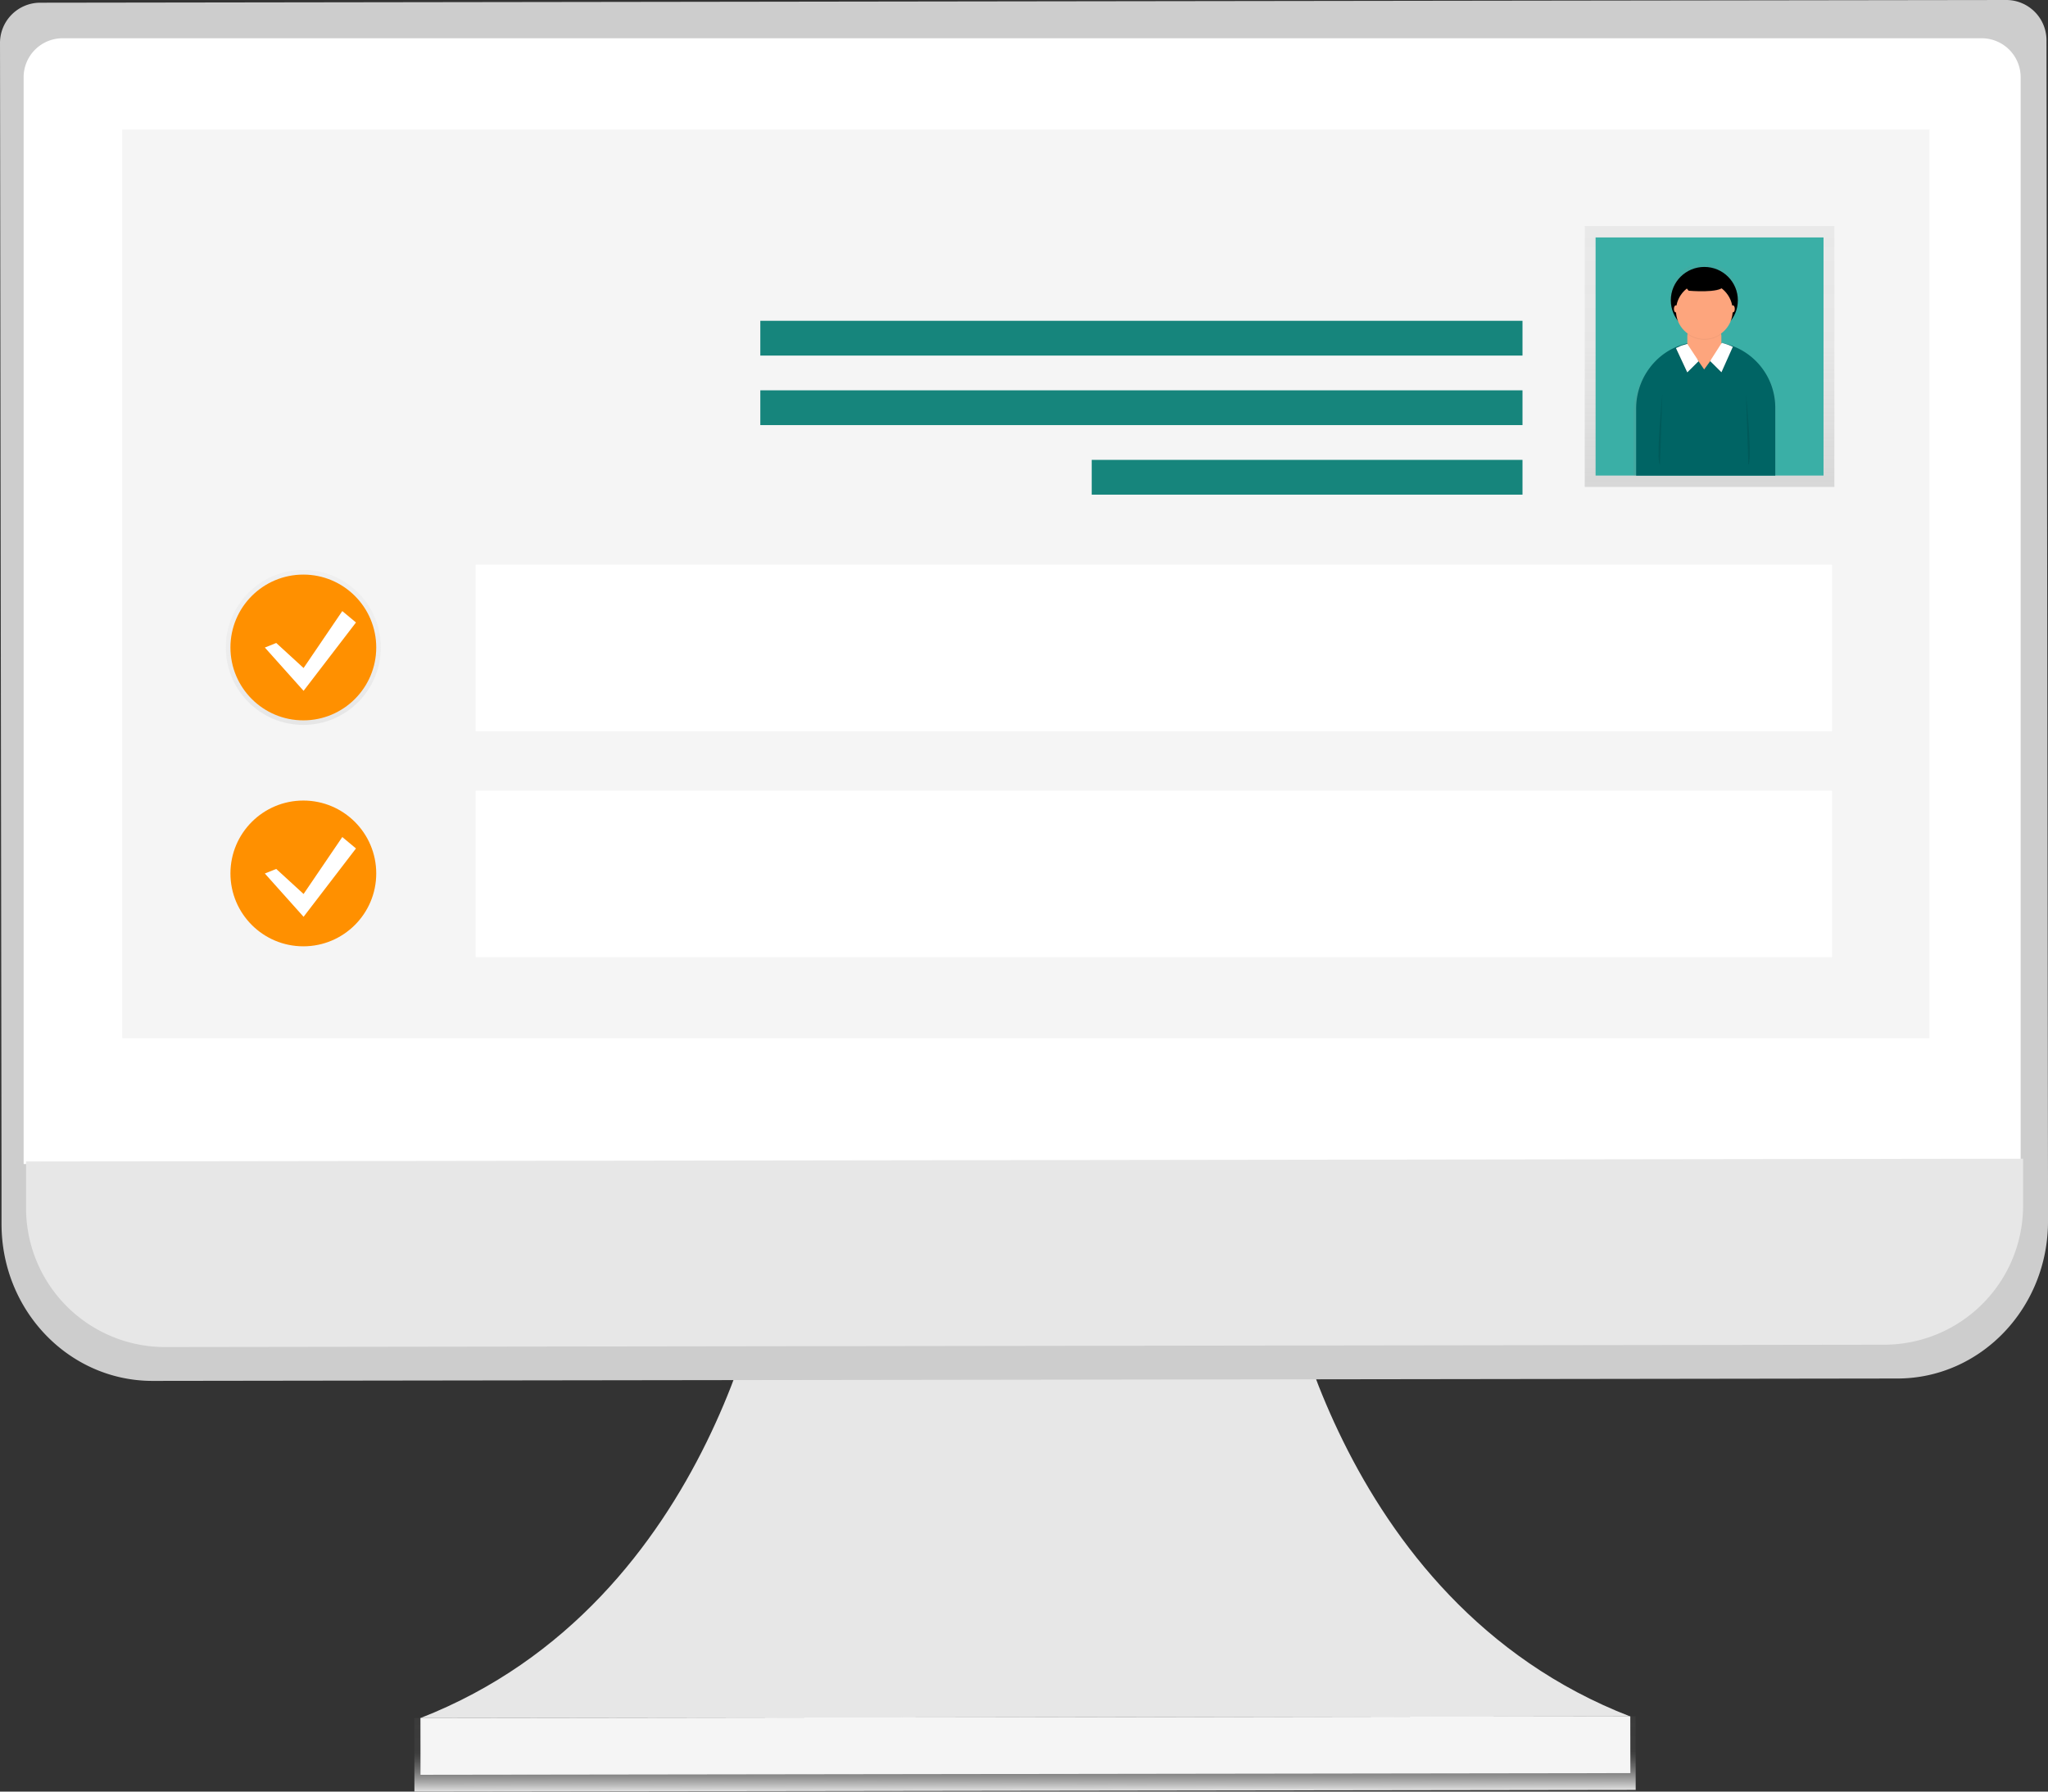 <svg id="_2" data-name="2" xmlns="http://www.w3.org/2000/svg" xmlns:xlink="http://www.w3.org/1999/xlink" viewBox="0 0 200 175">
  <rect x="0" y="0" width="200" height="175" fill="#333333" stroke="none"/>
  <defs>
    <style>
      .cls-1 {
        fill: #e7e7e7;
      }

      .cls-2 {
        fill: url(#linear-gradient);
      }

      .cls-3 {
        fill: #f5f5f5;
      }

      .cls-4 {
        fill: #cdcdcd;
      }

      .cls-5 {
        fill: #fff;
      }

      .cls-6 {
        fill: url(#linear-gradient-2);
      }

      .cls-7 {
        fill: #3aafa6;
      }

      .cls-8 {
        opacity: 0.5;
      }

      .cls-9 {
        fill: url(#linear-gradient-3);
      }

      .cls-10 {
        fill: #006464;
      }

      .cls-11 {
        fill: #fda57d;
      }

      .cls-12 {
        opacity: 0.05;
      }

      .cls-13 {
        opacity: 0.1;
      }

      .cls-14 {
        fill: #16857c;
      }

      .cls-15 {
        fill: url(#linear-gradient-4);
      }

      .cls-16 {
        fill: #ff9000;
      }
    </style>
    <linearGradient id="linear-gradient" x1="0.499" y1="1.015" x2="0.499" y2="0.014" gradientUnits="objectBoundingBox">
      <stop offset="0" stop-color="#e7e7e7"/>
      <stop offset="0.54" stop-color="gray" stop-opacity="0.122"/>
      <stop offset="1" stop-color="gray" stop-opacity="0.102"/>
    </linearGradient>
    <linearGradient id="linear-gradient-2" x1="0.5" y1="1" x2="0.5" gradientUnits="objectBoundingBox">
      <stop offset="0" stop-color="gray" stop-opacity="0.251"/>
      <stop offset="0.54" stop-color="gray" stop-opacity="0.122"/>
      <stop offset="1" stop-color="gray" stop-opacity="0.102"/>
    </linearGradient>
    <linearGradient id="linear-gradient-3" x1="0" y1="0.5" x2="1.001" y2="0.5" xlink:href="#linear-gradient-2"/>
    <linearGradient id="linear-gradient-4" x1="0.5" x2="0.5" y2="0" xlink:href="#linear-gradient-2"/>
  </defs>
  <path id="Path_1733" data-name="Path 1733" class="cls-1" d="M694.8,526.13s4.973,34,34.17,45.3l-59.075.081-59.075.081c29.15-11.376,34.049-45.394,34.049-45.394Z" transform="translate(-569.772 -403.771)"/>
  <rect id="Rectangle_566" data-name="Rectangle 566" class="cls-2" width="119.265" height="7.184" transform="translate(40.461 167.816) rotate(-0.08)"/>
  <rect id="Rectangle_567" data-name="Rectangle 567" class="cls-3" width="118.15" height="5.544" transform="translate(41.058 167.815) rotate(-0.08)"/>
  <path id="Path_1734" data-name="Path 1734" class="cls-4" d="M691.26,180l-192.145.265a3.932,3.932,0,0,0-3.847,4.016l.149,111.56v3.715c0,8.484,6.618,15.339,14.76,15.328l170.373-.233c8.138,0,14.728-6.89,14.717-15.367v-3.712l-.149-111.56A3.932,3.932,0,0,0,691.26,180Z" transform="translate(-495.267 -180)"/>
  <path id="Path_1735" data-name="Path 1735" class="cls-5" d="M506.062,189.5H693.443a3.809,3.809,0,0,1,3.819,3.8V299.465H502.24V193.3A3.809,3.809,0,0,1,506.062,189.5Z" transform="translate(-499.933 -185.763)"/>
  <path id="Path_1736" data-name="Path 1736" class="cls-1" d="M683.867,518.343l-167.8.23a13.58,13.58,0,0,1-13.63-13.529v-4.6l195.022-.269v4.6A13.579,13.579,0,0,1,683.867,518.343Z" transform="translate(-499.892 -386.994)"/>
  <rect id="Rectangle_568" data-name="Rectangle 568" class="cls-3" width="176.483" height="88.773" transform="translate(11.94 12.645)"/>
  <rect id="Rectangle_569" data-name="Rectangle 569" class="cls-6" width="24.378" height="25.474" transform="translate(154.76 22.084)"/>
  <rect id="Rectangle_570" data-name="Rectangle 570" class="cls-7" width="22.26" height="23.258" transform="translate(155.819 23.193)"/>
  <g id="Group_1610" data-name="Group 1610" class="cls-8" transform="translate(159.533 25.682)">
    <path id="Path_1737" data-name="Path 1737" class="cls-9" d="M921.137,253.228l-.277-.1-.017.025h-.017v-.75a1.713,1.713,0,0,0-.022-.276,2.873,2.873,0,0,0,.99-1.3,3.373,3.373,0,0,0-.393-4.561,3.414,3.414,0,0,0-4.6,0,3.373,3.373,0,0,0-.393,4.561,2.875,2.875,0,0,0,.99,1.3,1.725,1.725,0,0,0-.022.276v.828h0a7.024,7.024,0,0,0-5.176,6.764v6.155h14.083v-6.163a7.023,7.023,0,0,0-5.145-6.759Z" transform="translate(-912.2 -245.375)"/>
  </g>
  <path id="Path_1738" data-name="Path 1738" class="cls-10" d="M777.7,204.29h.859a6.443,6.443,0,0,1,6.357,6.527v6.547H771.33v-6.547A6.616,6.616,0,0,1,773.2,206.2a6.273,6.273,0,0,1,4.5-1.908Z" transform="translate(-611.55 -170.907)"/>
  <rect id="Rectangle_571" data-name="Rectangle 571" class="cls-11" width="3.324" height="4.135" rx="1.662" transform="translate(164.778 31.179)"/>
  <path id="Path_1739" data-name="Path 1739" class="cls-12" d="M785.2,205.854l1.115,2.378,1.106-1.1-1.106-1.691Z" transform="translate(-621.575 -171.74)"/>
  <path id="Path_1740" data-name="Path 1740" class="cls-5" d="M927.1,274.434l1.109,2.378,1.109-1.1-1.109-1.688-.51.154a1.275,1.275,0,0,0-.147.055Z" transform="translate(-763.436 -240.436)"/>
  <path id="Path_1741" data-name="Path 1741" class="cls-12" d="M799.716,205.506,798.6,208l-1.109-1.1,1.139-1.779Z" transform="translate(-630.458 -171.508)"/>
  <path id="Path_1742" data-name="Path 1742" class="cls-5" d="M941.358,274.05l-1.109,2.483-1.109-1.1,1.139-1.779.208.061a5.567,5.567,0,0,1,.663.234Z" transform="translate(-772.138 -240.168)"/>
  <path id="Path_1743" data-name="Path 1743" class="cls-11" d="M793.05,210.83l.621.9.654-.9Z" transform="translate(-627.249 -175.643)"/>
  <path id="Path_1744" data-name="Path 1744" class="cls-13" d="M921.348,291.64s-.66,6.535-.233,6.96" transform="translate(-759.006 -253.195)"/>
  <path id="Path_1745" data-name="Path 1745" class="cls-13" d="M951.77,291.64s.66,6.535.233,6.96" transform="translate(-781.267 -253.195)"/>
  <path id="Path_1746" data-name="Path 1746" class="cls-12" d="M932.831,267.508a2.781,2.781,0,0,0,1.641-.535,1.661,1.661,0,0,0-1.641-1.393h0a1.661,1.661,0,0,0-1.641,1.393A2.782,2.782,0,0,0,932.831,267.508Z" transform="translate(-766.392 -234.324)"/>
  <ellipse id="Ellipse_604" data-name="Ellipse 604" cx="3.274" cy="3.258" rx="3.274" ry="3.258" transform="translate(163.165 26.073)"/>
  <ellipse id="Ellipse_605" data-name="Ellipse 605" class="cls-11" cx="2.769" cy="2.756" rx="2.769" ry="2.756" transform="translate(163.67 27.595)"/>
  <path id="Path_1747" data-name="Path 1747" class="cls-12" d="M929.06,250.365l.7.85s3.069.276,3.418-.425-2.021-1.2-2.021-1.2Z" transform="translate(-764.853 -222.745)"/>
  <path id="Path_1748" data-name="Path 1748" d="M929.06,250.085l.7.85s3.069.276,3.418-.425-2.021-1.2-2.021-1.2Z" transform="translate(-764.853 -222.542)"/>
  <ellipse id="Ellipse_606" data-name="Ellipse 606" class="cls-11" cx="0.194" cy="0.348" rx="0.194" ry="0.348" transform="translate(163.47 29.824)"/>
  <ellipse id="Ellipse_607" data-name="Ellipse 607" class="cls-11" cx="0.194" cy="0.348" rx="0.194" ry="0.348" transform="translate(169.025 29.824)"/>
  <rect id="Rectangle_575" data-name="Rectangle 575" class="cls-14" width="74.431" height="3.397" transform="translate(74.25 31.335)"/>
  <rect id="Rectangle_576" data-name="Rectangle 576" class="cls-14" width="74.431" height="3.397" transform="translate(74.25 38.126)"/>
  <rect id="Rectangle_577" data-name="Rectangle 577" class="cls-14" width="42.069" height="3.397" transform="translate(106.612 44.92)"/>
  <rect id="Rectangle_581" data-name="Rectangle 581" class="cls-5" width="132.461" height="16.263" transform="translate(46.451 55.159)"/>
  <rect id="Rectangle_617" data-name="Rectangle 617" class="cls-5" width="132.461" height="16.263" transform="translate(46.451 77.23)"/>
  <g id="Group_1612" data-name="Group 1612" class="cls-8" transform="translate(22.054 55.678)">
    <ellipse id="Ellipse_613" data-name="Ellipse 613" class="cls-15" cx="7.565" cy="7.565" rx="7.565" ry="7.565" transform="translate(0 0)"/>
  </g>
  <g id="Group_1622" data-name="Group 1622" class="cls-8" transform="translate(22.054 77.75)">
    <ellipse id="Ellipse_613-2" data-name="Ellipse 613" class="cls-15" cx="7.565" cy="7.565" rx="7.565" ry="7.565" transform="translate(0 0)"/>
  </g>
  <ellipse id="Ellipse_614" data-name="Ellipse 614" class="cls-16" cx="7.119" cy="7.119" rx="7.119" ry="7.119" transform="translate(22.504 56.125)"/>
  <ellipse id="Ellipse_632" data-name="Ellipse 632" class="cls-16" cx="7.119" cy="7.119" rx="7.119" ry="7.119" transform="translate(22.504 78.197)"/>
  <path id="Path_1757" data-name="Path 1757" class="cls-5" d="M19.263,22.325l2.67,2.447,3.78-5.562,1.336,1.113L21.932,27,18.15,22.771Z" transform="translate(7.714 40.48)"/>
  <path id="Path_1843" data-name="Path 1843" class="cls-5" d="M19.263,22.325l2.67,2.447,3.78-5.562,1.336,1.113L21.932,27,18.15,22.771Z" transform="translate(7.714 62.552)"/>
</svg>
